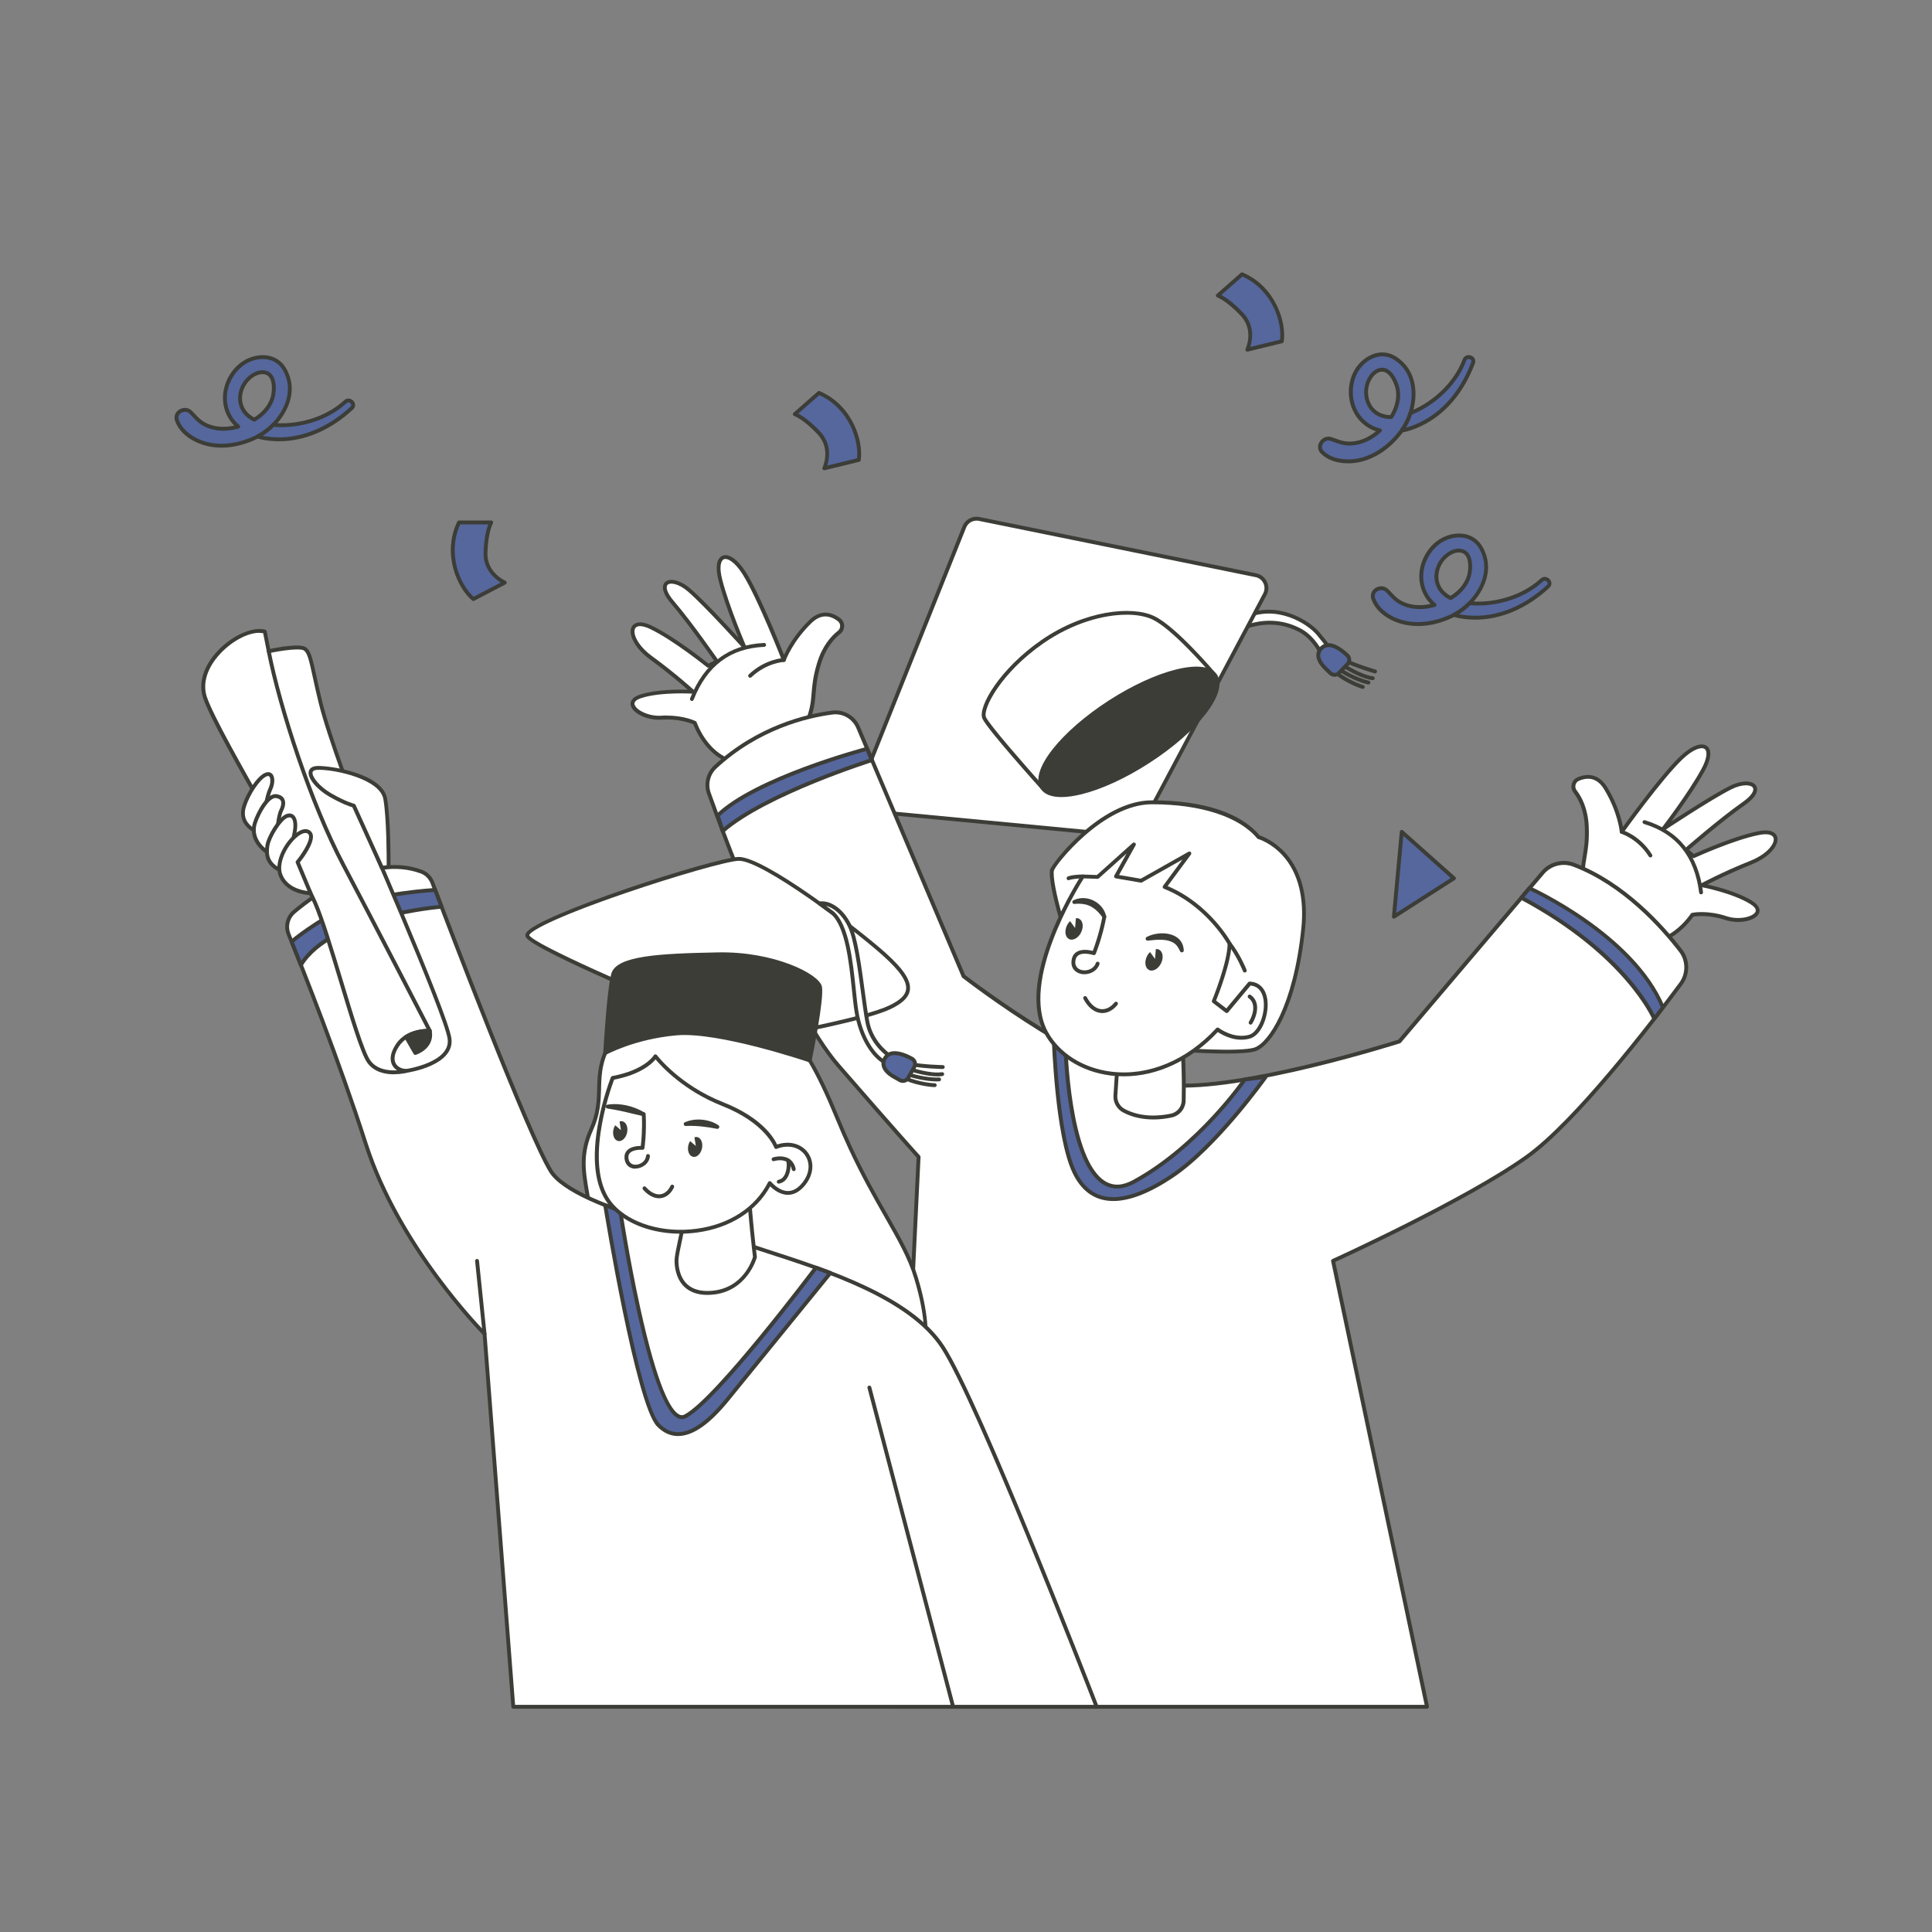 <svg transform="scale(1)" id="_01155_Graduation" xmlns="http://www.w3.org/2000/svg" viewBox="0 0 500 500" class="show_show__wrapper__graphic__5Waiy "><rect x="0" y="0" width="500" height="500" fill="#808080" stroke="none"/><title>React</title><g id="character-2"><path d="M320.47,163.02c5.93-2.65,11.22-2.33,15.77,0s5.87,7.28,7.3,7.85,1.96-1.23,1.96-1.23c0,0-1.8-2.54-4.34-5.61s-10.69-8.1-18.79-4.45c-8.1,3.65-1.91,3.44-1.91,3.44Z" fill="#fff" stroke-width="0"></path><path d="M344.08,171.48c-.23,0-.48-.05-.72-.14-.68-.27-1.22-1.11-1.96-2.28-1.12-1.77-2.65-4.18-5.39-5.59-4.73-2.42-9.9-2.42-15.34.01-.06.03-.12.04-.19.04-.94.03-2.54-.05-2.76-.98-.15-.67.28-1.54,4.44-3.42,8.49-3.83,16.86,1.54,19.38,4.58,2.52,3.05,4.34,5.62,4.36,5.64.09.12.11.28.07.43-.03.12-.35,1.13-1.19,1.54-.22.11-.46.16-.71.16ZM328.63,160.65c2.71,0,5.33.64,7.85,1.93,2.99,1.53,4.6,4.08,5.78,5.94.57.89,1.1,1.74,1.48,1.89.24.1.44.1.62.01.28-.13.48-.47.59-.71-.49-.68-2.08-2.85-4.16-5.37-2.36-2.85-10.23-7.9-18.2-4.31-3.08,1.39-3.71,2.06-3.84,2.27.24.13.96.22,1.62.22,2.83-1.25,5.59-1.88,8.27-1.88ZM320.48,163.02h0,0Z" fill="#3C3D37" stroke-width="0"></path><path d="M253.39,134.31l71.64,14.57c2.22.45,3.38,2.91,2.32,4.91l-32.25,60.72c-.64,1.21-1.95,1.91-3.31,1.78l-66.95-6.37c-2.25-.21-3.66-2.53-2.82-4.63l27.55-68.92c.61-1.52,2.22-2.39,3.82-2.06Z" fill="#fff" stroke-width="0"></path><path d="M292.11,216.81c-.12,0-.25,0-.37-.02l-66.95-6.37c-1.23-.12-2.31-.79-2.95-1.85-.64-1.05-.75-2.32-.29-3.47l27.55-68.92c.7-1.75,2.54-2.74,4.38-2.37h0l71.65,14.57c1.21.25,2.21,1.03,2.74,2.15.53,1.12.5,2.39-.08,3.48l-32.25,60.72c-.68,1.28-2,2.06-3.43,2.06ZM252.71,134.74c-1.16,0-2.23.7-2.68,1.82l-27.55,68.92c-.34.85-.26,1.79.22,2.57.48.78,1.28,1.28,2.19,1.37l66.95,6.37c1.17.1,2.27-.49,2.82-1.52l32.25-60.72c.43-.81.45-1.75.06-2.59-.39-.83-1.13-1.41-2.04-1.6l-71.65-14.57c-.19-.04-.39-.06-.58-.06Z" fill="#3C3D37" stroke-width="0"></path><path d="M269.76,203.86s-13.99-15.56-15.05-18.08,4.05-12.09,15.05-19.7,23.04-8.86,28.71-6.2,16.1,15.06,16.1,15.06l-44.81,28.93Z" fill="#fff" stroke-width="0"></path><path d="M269.76,204.37c-.14,0-.27-.06-.37-.17-.57-.64-14.06-15.65-15.14-18.22-1.28-3.04,4.54-12.91,15.23-20.31,11.15-7.72,23.37-8.98,29.21-6.24,5.7,2.67,15.84,14.68,16.27,15.19.09.11.13.25.11.4-.02.14-.1.27-.22.35l-44.81,28.93c-.08.05-.18.08-.27.08ZM291.53,159.09c-6.04,0-13.99,2.21-21.49,7.4-11.04,7.65-15.75,17.02-14.87,19.1.83,1.95,10.61,13.08,14.68,17.62l43.97-28.39c-1.9-2.21-10.64-12.19-15.56-14.49-1.72-.81-4.03-1.25-6.72-1.25Z" fill="#3C3D37" stroke-width="0"></path><ellipse cx="292.16" cy="189.4" rx="26.67" ry="9.14" transform="translate(-56.02 188.74) rotate(-32.85)" fill="#3C3D37" stroke-width="0"></ellipse><path d="M274.69,206.28c-2.6,0-4.44-.72-5.35-2.14-1.45-2.24-.35-5.88,3.09-10.25,3.33-4.22,8.48-8.69,14.51-12.59,6.03-3.89,12.22-6.75,17.44-8.04,5.39-1.34,9.16-.84,10.61,1.41,2.93,4.54-4.8,14.57-17.6,22.83-6.03,3.89-12.23,6.75-17.44,8.04-1.98.49-3.74.74-5.25.74ZM309.64,173.53c-1.42,0-3.11.23-5.02.71-5.12,1.27-11.2,4.08-17.14,7.91-5.94,3.83-11.01,8.23-14.27,12.37-3.11,3.94-4.21,7.25-3.03,9.08,1.18,1.83,4.65,2.19,9.53.98,5.12-1.27,11.2-4.08,17.14-7.91,11.92-7.69,19.84-17.52,17.3-21.45-.72-1.12-2.29-1.68-4.51-1.68Z" fill="#3C3D37" stroke-width="0"></path><path d="M352.68,178.28s-.09,0-.13-.02c-1.35-.36-5.5-2.13-7.79-4.39-.2-.19-.2-.51,0-.71.19-.2.51-.2.71,0,2.13,2.1,6.12,3.81,7.35,4.14.27.07.43.34.35.61-.06.22-.26.37-.48.37Z" fill="#3C3D37" stroke-width="0"></path><path d="M354.14,177.13s-.06,0-.09,0c-1.98-.37-5.78-2.02-8.27-3.88-.22-.17-.27-.48-.1-.7.17-.22.48-.27.7-.1,2.6,1.94,6.23,3.39,7.86,3.7.27.05.45.31.4.58-.04.24-.25.41-.49.41Z" fill="#3C3D37" stroke-width="0"></path><path d="M355.28,176.01s-.03,0-.05,0c-2.65-.27-6.2-2.27-8.72-3.91-.23-.15-.3-.46-.15-.69.15-.23.46-.3.69-.15,3.43,2.23,6.37,3.56,8.28,3.76.27.03.47.27.45.55-.03.26-.24.45-.5.45Z" fill="#3C3D37" stroke-width="0"></path><path d="M355.88,174.28s-.09,0-.14-.02c-.19-.05-4.66-1.33-8.04-2.94-.25-.12-.35-.42-.24-.67.12-.25.42-.36.67-.24,3.31,1.58,7.84,2.87,7.88,2.88.27.08.42.35.34.62-.06.22-.26.36-.48.36Z" fill="#3C3D37" stroke-width="0"></path><path d="M342.07,167.67c-1.36,1.21-1.29,3.12,1.03,5.37l1.2,1.16c.62.61,1.62.59,2.22-.03l2.24-2.32c.6-.62.59-1.62-.04-2.22-1.61-1.53-4.66-3.86-6.65-1.97Z" fill="#55679C" stroke-width="0"></path><path d="M345.38,175.15c-.54,0-1.05-.21-1.44-.59l-1.2-1.16c-1.4-1.37-2.1-2.68-2.08-3.91.02-.83.38-1.59,1.06-2.19,1.69-1.6,4.3-.9,7.33,1.97.4.38.62.89.64,1.44.01.56-.19,1.09-.58,1.49l-2.24,2.32c-.38.4-.9.62-1.46.63-.01,0-.02,0-.03,0ZM343.85,167.47c-.52,0-1.02.17-1.44.57,0,0,0,0-.01.01-.47.42-.72.92-.73,1.47-.02.93.59,2.02,1.77,3.17l1.2,1.16c.21.2.46.3.76.3.29,0,.55-.12.75-.33l2.24-2.32c.2-.21.31-.48.3-.77,0-.28-.12-.54-.32-.74-1.12-1.06-2.96-2.54-4.52-2.54ZM342.07,167.67h0,0Z" fill="#3C3D37" stroke-width="0"></path><path d="M409.91,229.77c-1.01-6.99,1.07-8.04.75-15.81-.19-4.55-1.76-7.48-3.03-9.12-.83-1.07-.44-2.67.81-3.2,2.04-.87,4.94-1.18,7.1,2.37,3.7,6.07,4.15,11.28,4.15,11.28,0,0,10.09-14.09,15.46-19.19,5.37-5.09,9.11-3.28,5.61,3.16-3.5,6.44-10.35,15.31-10.35,15.31,0,0,12.06-8.02,17.44-10.72s9.42-.06,3.4,4.16c-6.03,4.23-14.87,11.93-14.87,11.93l1.91,1.65s10.15-4.67,16.88-5.99c6.73-1.32,5.4,4.68-2.02,7.65-7.42,2.97-12.71,5.85-12.71,5.85,0,0,8.04,1.5,12.78,4.45,4.74,2.94-1.59,5.69-6.55,4.05-4.95-1.64-8.69-.85-8.69-.85,0,0-6.23,9.87-16.05,6.77,0,0-10.58-5.37-12.02-13.74Z" fill="#fff" stroke-width="0"></path><path d="M425.69,244.61c-1.23,0-2.54-.19-3.92-.62-.52-.25-10.9-5.61-12.36-14.13,0,0,0,0,0-.01-.56-3.83-.19-5.97.19-8.23.34-2.01.69-4.08.55-7.63-.18-4.41-1.69-7.24-2.92-8.84-.5-.64-.66-1.46-.46-2.25.2-.78.74-1.4,1.47-1.72,3.15-1.35,5.89-.44,7.73,2.57,2.69,4.4,3.68,8.33,4.04,10.25,2.42-3.33,10.23-13.92,14.8-18.26,2.88-2.73,5.56-3.75,6.98-2.65,1.3,1,1.09,3.34-.59,6.41-2.4,4.41-6.39,10-8.67,13.08,3.81-2.48,11.21-7.23,15.09-9.18,3.02-1.52,5.98-1.53,6.88-.03.38.63.84,2.38-2.97,5.05-5.18,3.63-12.54,9.92-14.39,11.52l1.23,1.06c1.72-.77,10.63-4.7,16.7-5.89,3.79-.74,4.67.79,4.87,1.49.58,1.96-1.74,5.16-6.62,7.12-5.24,2.1-9.45,4.17-11.43,5.18,2.52.57,7.95,1.97,11.57,4.22,2.21,1.37,2.04,2.65,1.74,3.29-.93,1.99-5.24,2.82-8.71,1.67-4.15-1.37-7.42-1-8.23-.87-.81,1.17-5.47,7.41-12.58,7.41ZM410.4,229.69c1.38,8.02,11.65,13.32,11.75,13.37,9.26,2.92,15.34-6.49,15.41-6.59.07-.11.19-.19.32-.22.16-.03,3.92-.8,8.95.86,3.32,1.1,6.91.1,7.49-1.14.37-.79-.69-1.6-1.36-2.01-4.6-2.86-12.53-4.36-12.61-4.38-.21-.04-.37-.2-.4-.41-.03-.21.07-.42.25-.52.05-.03,5.4-2.93,12.77-5.87,4.54-1.82,6.42-4.6,6.03-5.91-.27-.9-1.66-1.19-3.72-.79-6.59,1.29-16.67,5.91-16.77,5.95-.18.08-.39.05-.54-.08l-1.91-1.65c-.11-.09-.17-.23-.17-.38,0-.15.06-.28.17-.38.09-.08,8.93-7.77,14.91-11.96,2.55-1.79,3.04-3.12,2.68-3.71-.46-.77-2.65-1.06-5.57.41-5.29,2.66-17.26,10.61-17.38,10.69-.2.14-.48.1-.64-.08s-.18-.45-.03-.65c.07-.09,6.86-8.92,10.3-15.24,1.64-3.02,1.49-4.65.86-5.14-.79-.61-2.9-.05-5.68,2.58-5.28,5-15.3,18.97-15.4,19.11-.12.17-.34.24-.54.19-.2-.06-.35-.23-.37-.44,0-.05-.49-5.18-4.08-11.06-1.59-2.6-3.77-3.33-6.48-2.17-.44.19-.77.57-.89,1.05-.13.49-.02,1,.28,1.39,1.32,1.71,2.94,4.73,3.13,9.41.15,3.66-.23,5.88-.56,7.84-.39,2.28-.72,4.25-.19,7.91Z" fill="#3C3D37" stroke-width="0"></path><path d="M440.24,231.45c-.25,0-.46-.18-.5-.44-1.21-9.4-5.89-15.22-14.3-17.78-.26-.08-.41-.36-.33-.62.08-.26.36-.41.62-.33,8.71,2.65,13.76,8.91,15.01,18.61.04.27-.16.52-.43.56-.02,0-.04,0-.06,0Z" fill="#3C3D37" stroke-width="0"></path><path d="M427.13,221.9c-.17,0-.33-.08-.42-.23-2.91-4.61-7.12-5.89-7.16-5.9-.26-.08-.42-.35-.34-.62.08-.26.35-.42.62-.34.19.05,4.6,1.38,7.72,6.33.15.23.08.54-.16.69-.08.05-.18.08-.27.08Z" fill="#3C3D37" stroke-width="0"></path><path d="M208.75,187.27c2.71-6.52.95-8.05,3.19-15.5,1.31-4.36,3.55-6.81,5.19-8.09,1.07-.84,1.08-2.48,0-3.3-1.76-1.35-4.49-2.37-7.47.54-5.09,4.97-6.81,9.9-6.81,9.9,0,0-6.29-16.15-10.23-22.42-3.95-6.26-8.02-5.43-6.22,1.67s6.24,17.39,6.24,17.39c0,0-9.7-10.75-14.24-14.7-4.54-3.95-9.12-2.39-4.32,3.19,4.79,5.59,11.46,15.24,11.46,15.24l-2.26,1.12s-8.68-7.04-14.87-9.98c-6.19-2.94-6.39,3.2.07,7.91,6.45,4.71,10.87,8.81,10.87,8.81,0,0-8.16-.53-13.48,1.15-5.32,1.68.14,5.91,5.34,5.55,5.21-.36,8.63,1.33,8.63,1.33,0,0,3.6,11.11,13.88,10.53,0,0,11.58-2.58,15.04-10.34Z" fill="#fff" stroke-width="0"></path><path d="M193,198.12c-9.22,0-13.01-9.14-13.57-10.67-.76-.32-3.85-1.5-8.19-1.2-3.64.26-7.61-1.61-8.02-3.77-.13-.69.02-1.97,2.5-2.75,4.07-1.29,9.67-1.3,12.26-1.23-1.67-1.47-5.23-4.52-9.79-7.85-4.25-3.1-5.7-6.77-4.65-8.53.37-.62,1.61-1.89,5.09-.23,5.59,2.65,13.25,8.66,14.72,9.84l1.46-.72c-1.4-2.01-6.98-9.93-11.09-14.73-3.03-3.53-2.15-5.11-1.63-5.62,1.24-1.24,4.1-.49,6.66,1.73,3.28,2.85,9.28,9.28,12.35,12.63-1.44-3.55-3.93-9.96-5.16-14.82-.86-3.39-.49-5.71,1.02-6.36,1.65-.71,3.99.94,6.11,4.29,3.36,5.33,8.31,17.53,9.83,21.35.82-1.78,2.76-5.33,6.45-8.93,2.52-2.46,5.4-2.66,8.12-.58.63.48.99,1.22,1,2.02,0,.82-.36,1.57-1,2.07-1.59,1.24-3.75,3.61-5.02,7.84-1.02,3.4-1.19,5.5-1.36,7.53-.19,2.29-.36,4.45-1.85,8.02,0,0,0,0,0,.01-3.52,7.9-14.91,10.52-15.39,10.62-.28.02-.55.02-.81.02ZM172.67,185.2c4.42,0,7.24,1.37,7.37,1.43.12.06.21.17.25.29.04.11,3.6,10.73,13.38,10.18.03-.01,11.29-2.61,14.61-10.04,1.42-3.42,1.58-5.41,1.77-7.71.16-1.98.34-4.23,1.4-7.73,1.34-4.48,3.66-7.01,5.36-8.34.39-.31.62-.77.62-1.28,0-.49-.22-.94-.61-1.24-2.34-1.8-4.63-1.63-6.81.5-4.95,4.83-6.67,9.66-6.69,9.71-.07.2-.25.33-.46.33-.21,0-.4-.12-.47-.32-.06-.16-6.32-16.18-10.19-22.33-2.04-3.24-3.95-4.3-4.87-3.91-.73.31-1.29,1.86-.44,5.19,1.77,6.98,6.17,17.22,6.21,17.32.1.23.02.49-.19.62-.21.13-.48.1-.64-.09-.1-.11-9.73-10.77-14.2-14.66-2.46-2.14-4.66-2.41-5.29-1.77-.49.49-.35,1.9,1.68,4.26,4.76,5.54,11.42,15.19,11.49,15.28.08.12.11.27.07.41-.04.14-.13.26-.26.32l-2.26,1.12c-.17.09-.38.06-.54-.06-.09-.07-8.71-7.03-14.77-9.92-1.9-.9-3.32-.96-3.8-.16-.7,1.17.44,4.33,4.38,7.21,6.4,4.68,10.87,8.81,10.92,8.85.15.14.2.37.12.56-.08.2-.28.31-.49.3-.08,0-8.13-.51-13.3,1.12-.75.24-1.98.76-1.81,1.62.25,1.34,3.47,3.2,6.97,2.96.52-.04,1.03-.05,1.51-.05ZM208.75,187.27h0,0Z" fill="#3C3D37" stroke-width="0"></path><path d="M179.06,181.41c-.06,0-.12-.01-.18-.04-.26-.1-.38-.39-.28-.65,3.61-9.09,10.05-13.9,19.14-14.32.28-.03.51.2.52.48.01.28-.2.51-.48.52-8.79.4-14.76,4.88-18.26,13.69-.08.2-.27.32-.46.32Z" fill="#3C3D37" stroke-width="0"></path><path d="M194.13,175.4c-.13,0-.27-.05-.36-.16-.19-.2-.18-.52.02-.71,4.25-4.02,8.85-4.21,9.05-4.22.27,0,.51.21.52.48,0,.28-.21.51-.48.52-.04,0-4.43.2-8.4,3.95-.1.09-.22.14-.34.14Z" fill="#3C3D37" stroke-width="0"></path><path d="M399.24,225.85l-37.08,43.68s-40.51,12.93-59.5,11.31c-18.99-1.62-53.3-28.17-53.3-28.17l-27.29-64.41c-1.12-2.63-3.84-4.2-6.68-3.83-6.73.88-19.25,3.89-30.25,14.05-1.88,1.74-2.55,4.43-1.69,6.84,4.63,12.96,20.38,55.35,33.51,70.46,15.58,17.94,20.77,23.64,20.77,23.64l-6.88,142.3h138.46l-24.32-115.39s34.19-15.5,50.15-26.91c12.68-9.06,32.32-34.66,39.85-44.78,1.9-2.56,1.89-6.07-.06-8.59-4.78-6.2-14.71-17.31-27.64-22.23-2.85-1.08-6.08-.29-8.05,2.04Z" fill="#fff" stroke-width="0"></path><path d="M369.31,442.21h-138.46c-.14,0-.27-.06-.36-.16-.09-.1-.14-.23-.14-.37l6.87-142.09c-.93-1.03-6.59-7.32-20.64-23.5-13.2-15.2-29.06-57.9-33.6-70.62-.93-2.6-.22-5.5,1.82-7.38,11.17-10.31,23.92-13.31,30.53-14.18,3.04-.4,6.01,1.3,7.21,4.13l27.24,64.29c2.09,1.6,34.81,26.45,52.93,27.99,18.13,1.55,56.57-10.43,59.17-11.25l36.99-43.57.38.32-.38-.32c2.09-2.47,5.55-3.34,8.61-2.18,13.05,4.96,23.06,16.16,27.86,22.39,2.07,2.68,2.09,6.46.06,9.2-7.79,10.48-27.28,35.83-39.96,44.89-14.93,10.67-46.14,25.08-49.87,26.79l24.23,115c.03.15,0,.3-.1.42-.09.12-.24.18-.39.18ZM231.37,441.21h137.32l-24.19-114.79c-.05-.23.07-.46.28-.56.34-.16,34.33-15.61,50.07-26.86,12.56-8.98,31.98-34.23,39.74-44.67,1.77-2.37,1.74-5.66-.05-7.99-4.74-6.15-14.6-17.19-27.42-22.06-2.66-1.01-5.67-.25-7.49,1.89l-37.08,43.68c-.06.07-.14.12-.23.15-.41.13-40.82,12.95-59.7,11.33-18.92-1.62-52.16-27.19-53.56-28.28-.07-.05-.12-.12-.15-.2l-27.29-64.41c-1.03-2.42-3.56-3.87-6.16-3.53-6.49.85-19.01,3.79-29.98,13.92-1.74,1.61-2.35,4.08-1.56,6.31,4.53,12.68,20.34,55.24,33.42,70.3,15.39,17.72,20.71,23.58,20.76,23.63.09.1.14.23.13.36l-6.85,141.78Z" fill="#3C3D37" stroke-width="0"></path><path d="M322.14,279.37s-11.73,17.22-28.68,26.46c-16.95,9.23-17.73-35.59-17.73-35.59l-3.04-1.77s.75,25.12,5.28,34.74c4.52,9.62,13.64,8.95,25.28,1.18s24.32-25.73,24.32-25.73l-5.43.71Z" fill="#55679C" stroke-width="0"></path><path d="M288.12,310.82c-1.1,0-2.15-.14-3.12-.41-3.2-.89-5.71-3.24-7.48-6.99-4.51-9.6-5.29-33.91-5.32-34.94,0-.18.09-.35.24-.44.16-.09.35-.09.51,0l3.04,1.77c.15.09.25.25.25.42,0,.3.63,30.13,9.91,35.53,2.08,1.21,4.4,1.09,7.08-.38,16.64-9.06,28.39-26.13,28.51-26.3.08-.12.21-.2.35-.21l5.43-.71c.2-.03.39.07.49.24.1.17.09.38-.02.55-.13.18-12.86,18.13-24.45,25.86-6,4-11.17,6.01-15.41,6.01ZM273.23,269.36c.19,4.58,1.25,25.25,5.19,33.64,1.63,3.47,3.93,5.64,6.84,6.45,4.45,1.24,10.41-.6,17.71-5.47,9.92-6.61,20.74-20.88,23.51-24.67l-4.06.53c-1.34,1.9-12.81,17.76-28.73,26.43-2.98,1.62-5.69,1.74-8.06.36-9.37-5.46-10.32-32.81-10.4-36.1l-2.01-1.17Z" fill="#3C3D37" stroke-width="0"></path><path d="M305.29,261.29c1.13,11.14,1.16,19.38,1.05,23.53-.05,1.89-1.39,3.51-3.24,3.89-3.05.64-7.86,1.03-12.2-1.25-1.45-.76-2.33-2.29-2.23-3.92l.6-9.17,16.02-13.08Z" fill="#fff" stroke-width="0"></path><path d="M298.46,289.71c-2.48,0-5.21-.45-7.8-1.8-1.63-.86-2.61-2.58-2.49-4.4l.6-9.17c0-.14.08-.27.18-.35l16.02-13.08c.14-.12.34-.15.51-.07.17.07.29.23.31.41,1.15,11.28,1.15,19.62,1.05,23.59-.05,2.14-1.55,3.94-3.64,4.37-1.36.28-2.99.51-4.74.51ZM289.75,274.62l-.59,8.95c-.09,1.42.68,2.78,1.96,3.45,4.15,2.17,8.75,1.85,11.87,1.2,1.63-.34,2.8-1.75,2.84-3.42.1-3.84.09-11.78-.96-22.54l-15.13,12.36Z" fill="#3C3D37" stroke-width="0"></path><path d="M274.56,237.6c-1.7-5.9-2.65-10.88-2.3-12.42s12.8-17.55,25.84-17.55,22.88,3.32,27.62,9.01c0,0,13.6,3.81,11.54,23.75-2.06,19.94-8.52,29.79-12.42,31.16s-21.86,0-21.86,0l-28.43-33.96Z" fill="#fff" stroke-width="0"></path><path d="M317.38,272.66c-6.31,0-13.94-.58-14.43-.61-.13-.01-.26-.08-.35-.18l-28.43-33.96c-.04-.05-.08-.12-.1-.18-1.4-4.87-2.75-10.75-2.3-12.67.35-1.51,12.96-17.93,26.33-17.93s22.94,3.22,27.91,9.08c.72.23,3.76,1.36,6.62,4.49,2.94,3.22,6.21,9.26,5.12,19.74-2.14,20.62-8.79,30.19-12.75,31.58-1.36.48-4.32.64-7.64.64ZM303.24,271.07c2.02.15,17.92,1.26,21.45.01,3.57-1.26,10.01-10.73,12.09-30.74.83-7.98-.84-14.53-4.83-18.92-3.01-3.32-6.31-4.28-6.35-4.29-.1-.03-.18-.08-.25-.16-4.68-5.61-14.6-8.83-27.24-8.83s-24.99,15.71-25.36,17.16c-.32,1.4.58,6.24,2.26,12.07l28.23,33.71Z" fill="#3C3D37" stroke-width="0"></path><path d="M280.21,226.83s-17.19,26.17-9.5,40.39c6.7,12.37,28.31,16.66,44.39-.79,0,0,3.96,3.09,8.29,1.86s6.68-13.49,0-13.74l-5.94,7.13-3.34-2.55s4.08-9.93,4.08-14.92c0,0-5.52-10.2-16.8-14.65l6.41-8.66-12.5,7.05-6.48-1.11,4.63-8.29-9.39,8.41-3.85-.12Z" fill="#fff" stroke-width="0"></path><path d="M290.85,278.55c-1.14,0-2.28-.07-3.42-.21-7.56-.95-13.98-5.01-17.15-10.88-3.27-6.03-2.65-14.76,1.84-25.95,3.32-8.27,7.64-14.89,7.68-14.95.1-.15.26-.21.43-.23l3.65.12,9.24-8.28c.18-.16.45-.17.65-.02.19.15.24.42.12.63l-4.28,7.67,5.61.96,12.34-6.97c.21-.11.46-.07.62.1.16.18.17.44.03.63l-6.03,8.15c10.92,4.59,16.4,14.53,16.46,14.63.04.07.06.16.06.24,0,4.56-3.24,12.91-3.98,14.76l2.66,2.03,5.63-6.76c.1-.12.26-.18.4-.18,2.56.1,4.23,1.84,4.59,4.8.46,3.78-1.43,9.05-4.47,9.92-3.79,1.09-7.24-.92-8.36-1.67-6.96,7.4-15.65,11.46-24.33,11.46ZM280.48,227.34c-1.67,2.63-16.41,26.55-9.32,39.64,3.02,5.58,9.15,9.46,16.4,10.36,9.58,1.2,19.49-2.9,27.19-11.25.18-.19.47-.21.68-.06.04.03,3.82,2.92,7.85,1.77,2.26-.65,4.19-5.19,3.75-8.84-.17-1.38-.83-3.67-3.39-3.9l-5.78,6.93c-.17.21-.47.24-.69.08l-3.34-2.55c-.18-.14-.25-.38-.16-.59.04-.1,3.98-9.72,4.04-14.6-.63-1.1-6.13-10.23-16.49-14.32-.14-.06-.25-.18-.3-.33-.04-.15-.01-.31.08-.44l5.01-6.78-10.46,5.9c-.1.06-.22.08-.33.06l-6.48-1.11c-.16-.03-.3-.13-.37-.28s-.06-.32.01-.46l3.17-5.68-7.16,6.42c-.1.09-.22.14-.35.13l-3.56-.12Z" fill="#3C3D37" stroke-width="0"></path><path d="M296.77,242.48c3.38-1.75,9.33-1.3,9.59,3.45.03.28-.18.52-.45.54-.22.02-.41-.1-.5-.28-.36-.77-.76-1.47-1.32-1.93-1.95-1.45-4.69-1.07-7-.83-.57.12-.84-.72-.31-.95h0Z" fill="#3C3D37" stroke-width="0"></path><path d="M277.81,232.99c3.35-1.65,7.59.46,8.45,4.04.08.26-.06.55-.33.63-.22.07-.45-.02-.58-.21-1.26-1.76-2.86-3.24-5.07-3.49-.71-.1-1.5-.1-2.22-.02-.55.07-.76-.74-.26-.95h0Z" fill="#3C3D37" stroke-width="0"></path><path d="M280.66,252.14c-.34,0-.68-.04-1-.12-1.36-.34-2.68-1.48-2.31-3.65.15-.92.59-1.6,1.31-2.04,1.34-.81,3.27-.46,4.15-.24.44-1.15,1.68-4.61,2.51-8.94.05-.27.31-.45.58-.4.27.05.45.31.4.58-1.03,5.42-2.71,9.51-2.73,9.55-.1.24-.37.37-.62.28-.02,0-2.44-.79-3.78.02-.46.28-.74.72-.84,1.34-.31,1.84,1,2.37,1.57,2.52,1.37.34,3.18-.25,3.7-1.82.09-.26.37-.4.63-.31.26.09.4.37.31.63-.58,1.73-2.3,2.59-3.89,2.59Z" fill="#3C3D37" stroke-width="0"></path><path d="M300.5,249.27c-.71,1.47-2.11,2.26-3.12,1.77s-1.27-2.07-.56-3.54c.21-.44.5-.82.81-1.12l1.29,1.79.21-2.55c.28-.03.55,0,.8.13,1.01.49,1.27,2.07.56,3.53Z" fill="#3C3D37" stroke-width="0"></path><path d="M279.81,241.27c-.71,1.47-2.11,2.26-3.12,1.77s-1.27-2.07-.56-3.54c.21-.44.5-.82.81-1.12l1.29,1.79.21-2.55c.28-.03.55,0,.8.13,1.01.49,1.27,2.07.56,3.53Z" fill="#3C3D37" stroke-width="0"></path><path d="M285.28,262.18c-.13,0-.25,0-.38-.02-1.76-.16-3.36-1.46-4.51-3.64-.13-.24-.03-.55.21-.67.24-.13.55-.04.67.21.99,1.88,2.31,2.98,3.72,3.11,1.22.11,2.48-.52,3.44-1.74.17-.21.49-.25.7-.08.22.17.25.49.08.7-1.08,1.37-2.5,2.13-3.94,2.13Z" fill="#3C3D37" stroke-width="0"></path><path d="M323.66,265.17c-.09,0-.18-.02-.26-.07-.24-.14-.31-.45-.17-.69.95-1.56,1.99-4.6-.11-6.1-.23-.16-.28-.47-.12-.7.16-.23.47-.28.7-.12,2.7,1.92,1.52,5.57.39,7.43-.09.15-.26.24-.43.24Z" fill="#3C3D37" stroke-width="0"></path><path d="M280.21,226.83c-2.77.06-3.67.47-3.67.47" fill="#fff" stroke-width="0"></path><path d="M276.54,227.8c-.19,0-.38-.11-.46-.3-.11-.25,0-.54.25-.66.1-.05,1.08-.46,3.87-.52.29,0,.5.21.51.49s-.21.5-.49.51c-2.58.06-3.47.43-3.48.43-.06.03-.13.04-.2.04Z" fill="#3C3D37" stroke-width="0"></path><path d="M318.2,244.2c2.39,3.06,3.94,6.98,3.94,6.98" fill="#fff" stroke-width="0"></path><path d="M322.14,251.68c-.2,0-.39-.12-.46-.32-.02-.04-1.55-3.88-3.87-6.85-.17-.22-.13-.53.09-.7.22-.17.53-.13.7.09,2.41,3.08,3.95,6.94,4.01,7.1.1.26-.02.55-.28.65-.06.02-.12.04-.18.04Z" fill="#3C3D37" stroke-width="0"></path><path d="M395.83,229.86s26.65,11.86,34.55,30.87l-2.25,2.92s-6.87-16.63-34.39-31.32l2.09-2.47Z" fill="#55679C" stroke-width="0"></path><path d="M428.13,264.15s-.04,0-.07,0c-.18-.02-.33-.14-.4-.3-.07-.17-7.15-16.65-34.17-31.07-.13-.07-.23-.2-.26-.35s.01-.3.11-.42l2.09-2.47c.14-.17.38-.22.58-.13.27.12,26.92,12.16,34.81,31.14.07.17.04.36-.07.5l-2.25,2.92c-.1.12-.24.19-.4.19ZM394.52,232.18c13.96,7.54,22.44,15.56,27.12,20.99,3.93,4.56,5.87,8.05,6.6,9.52l1.57-2.04c-7.38-17.3-30.74-28.73-33.84-30.19l-1.45,1.71Z" fill="#3C3D37" stroke-width="0"></path><path d="M185.74,211.04c10.02-9.68,38.67-17.27,38.67-17.27l1.24,2.93s-27.45,8.61-38.62,18.35l-1.29-4Z" fill="#55679C" stroke-width="0"></path><path d="M187.02,215.55s-.09,0-.13-.02c-.16-.04-.29-.17-.34-.33l-1.29-4c-.06-.18,0-.38.13-.51,10-9.66,37.71-17.08,38.89-17.39.24-.06.49.06.59.29l1.24,2.92c.06.13.05.28,0,.41-.06.13-.17.22-.3.27-.27.08-27.48,8.69-38.44,18.25-.09.08-.21.12-.33.12ZM186.31,211.19l.96,2.99c10.56-8.75,33.9-16.56,37.7-17.79l-.86-2.02c-3.54.98-28.46,8.07-37.8,16.82Z" fill="#3C3D37" stroke-width="0"></path></g><g id="character-3"><path d="M150.23,349.79c6.81,17.33,66.95,18.26,79.68,12.49,12.72-5.76,10.48-20.61,7.14-31.6-2.91-9.62-9.61-17.65-17.05-33.71-1.06-2.28-2.12-4.71-3.2-7.34-2.48-6.05-4.79-11.05-7.24-15.19-6.12-10.35-13.15-15.22-25.85-17.04-8.29-4.45-14.92-1.07-20.47,5.21-1.57,1.76-3.04,3.75-4.44,5.86-3.47,5.24-3.65,9.1-3.75,13.01-.09,3.27-.13,6.57-2.01,10.74-4.14,9.18-.63,14.58-.05,24.78.58,10.19-9.59,15.47-2.77,32.8Z" fill="#fff" stroke-width="0"></path><path d="M204.14,365.97c-14.56,0-31.49-1.92-42.54-6.4-6.36-2.58-10.34-5.81-11.83-9.6h0c-4.38-11.13-1.83-17.47.42-23.06,1.29-3.21,2.52-6.25,2.31-9.89-.18-3.15-.63-5.79-1.07-8.34-.94-5.48-1.75-10.22,1.16-16.67,1.78-3.96,1.87-7.17,1.96-10.27v-.27c.11-3.66.22-7.8,3.84-13.27,1.55-2.34,3.02-4.28,4.48-5.91,6.68-7.56,13.55-9.32,21-5.36,12.51,1.81,19.84,6.66,26.12,17.27,2.29,3.87,4.53,8.58,7.27,15.25,1.07,2.61,2.12,5,3.19,7.32,3.34,7.22,6.51,12.76,9.3,17.65,3.44,6.02,6.16,10.78,7.77,16.12,5.1,16.82,2.61,27.66-7.41,32.2-4.53,2.05-14.52,3.24-25.97,3.24ZM176.38,255.89c-4.38,0-8.6,2.34-12.76,7.05-1.43,1.6-2.87,3.5-4.39,5.8-3.47,5.23-3.57,9.05-3.67,12.75v.27c-.1,3.2-.19,6.52-2.05,10.66-2.79,6.18-2.04,10.55-1.09,16.09.42,2.46.9,5.25,1.08,8.45.22,3.86-1.04,7-2.38,10.32-2.29,5.68-4.66,11.56-.42,22.32h0c1.38,3.52,5.18,6.56,11.28,9.04,19.55,7.94,57.58,7.78,67.73,3.18,9.63-4.36,11.88-14.5,6.87-31-1.58-5.24-4.28-9.95-7.68-15.92-2.8-4.91-5.98-10.48-9.34-17.73-1.08-2.33-2.13-4.74-3.21-7.36-2.68-6.54-4.97-11.35-7.21-15.12-6.2-10.47-13.1-15.02-25.49-16.8-.06,0-.11-.03-.17-.05-2.42-1.3-4.78-1.95-7.09-1.95Z" fill="#3C3D37" stroke-width="0"></path><path d="M192.15,321.74c15.84,5.35,42.32,12.27,51.84,26.92s39.82,93.05,39.82,93.05h-150.97l-7.44-96.52s-21.99-21.92-30.72-49.12c-7-21.82-16.51-45.7-19.99-54.29-.83-2.05-.25-4.39,1.44-5.82,5.89-4.95,20.1-15.11,32.92-10.38,1.34.49,2.37,1.59,2.88,2.93,4.21,11.12,24.81,65.19,30.61,74.55,6.47,10.44,49.61,18.68,49.61,18.68Z" fill="#fff" stroke-width="0"></path><path d="M283.81,442.21h-150.97c-.26,0-.48-.2-.5-.46l-7.42-96.34c-1.84-1.88-22.4-23.28-30.71-49.19-6.95-21.64-16.29-45.15-19.98-54.25-.91-2.26-.28-4.82,1.58-6.39,5.67-4.76,20.26-15.32,33.42-10.47,1.44.53,2.6,1.7,3.17,3.22,4.09,10.8,24.79,65.14,30.57,74.46,6.28,10.13,48.85,18.37,49.28,18.45.02,0,.04,0,.07.02,1.95.66,4.06,1.34,6.28,2.06,15.77,5.1,37.37,12.07,45.82,25.07,9.45,14.53,39.56,92.36,39.86,93.14.06.15.04.33-.05.46-.09.14-.25.22-.41.22ZM133.3,441.21h149.78c-3-7.74-30.59-78.56-39.51-92.28-8.26-12.7-29.66-19.61-45.29-24.66-2.21-.71-4.32-1.39-6.26-2.05-2.21-.42-43.44-8.46-49.91-18.9-5.83-9.4-26.56-63.82-30.65-74.64-.47-1.24-1.41-2.2-2.58-2.63-12.66-4.66-26.9,5.65-32.43,10.3-1.53,1.28-2.05,3.39-1.3,5.25,3.7,9.11,13.05,32.65,20,54.32,8.59,26.77,30.38,48.7,30.6,48.92.08.08.14.2.15.32l7.4,96.06Z" fill="#3C3D37" stroke-width="0"></path><path d="M246.66,442.21c-.22,0-.42-.15-.48-.37l-21.67-82.62c-.07-.27.09-.54.36-.61.27-.07.54.09.61.36l21.67,82.62c.07.27-.09.54-.36.61-.04.01-.09.02-.13.02Z" fill="#3C3D37" stroke-width="0"></path><path d="M211.17,328.08s-25.57,34.11-33.78,38.46c-8.22,4.35-16.87-53.17-16.87-53.17l-3.9-1.46s8.35,51.42,13.76,56.9,12.03.57,17.89-6.62c5.86-7.19,26.62-32.73,26.62-32.73l-3.72-1.38Z" fill="#55679C" stroke-width="0"></path><path d="M175.49,371.65c-2,0-3.84-.84-5.47-2.5-5.46-5.54-13.55-55.07-13.89-57.17-.03-.18.04-.35.18-.47.14-.11.33-.14.49-.08l3.9,1.46c.17.06.29.21.32.39.02.12,1.88,12.46,4.65,25.11,4.6,20.98,8.04,26.64,10.11,27.68.48.24.92.25,1.37,0,8.03-4.25,33.36-37.97,33.62-38.31.13-.18.37-.25.57-.17l3.72,1.38c.15.06.27.18.31.34s0,.32-.09.45c0,0-20.76,25.54-26.62,32.73-4.87,5.97-9.07,8.96-12.82,9.14-.11,0-.23,0-.34,0ZM157.25,312.67c1.12,6.71,8.62,50.85,13.48,55.78,1.54,1.56,3.2,2.29,5.06,2.19,3.41-.16,7.47-3.11,12.09-8.78,5.36-6.57,23.15-28.46,26.18-32.18l-2.71-1.01c-2.7,3.59-25.82,34.11-33.73,38.3-.73.39-1.52.39-2.29,0-7.54-3.8-14.58-48.78-15.26-53.25l-2.82-1.05Z" fill="#3C3D37" stroke-width="0"></path><path d="M241.92,281.34c-1.39,0-5.86-.64-8.66-2.24-.24-.14-.32-.44-.19-.68.14-.24.44-.32.68-.19,2.6,1.48,6.89,2.11,8.16,2.11.28,0,.5.22.5.5s-.22.5-.5.5Z" fill="#3C3D37" stroke-width="0"></path><path d="M242.42,279.87c-2.15,0-5.73-.6-8.33-1.64-.26-.1-.38-.39-.28-.65.1-.26.4-.38.65-.28,3.01,1.2,6.9,1.68,8.54,1.55.28-.03.51.19.54.46.02.28-.19.52-.46.54-.2.01-.42.02-.66.02Z" fill="#3C3D37" stroke-width="0"></path><path d="M242.58,278.57c-2.51,0-5.69-.85-8.09-1.63-.26-.09-.41-.37-.32-.63.09-.26.37-.41.63-.32,3.89,1.27,7.07,1.8,8.97,1.5.27-.05.53.14.57.41.04.27-.14.53-.41.57-.42.07-.87.1-1.35.1Z" fill="#3C3D37" stroke-width="0"></path><path d="M243.99,276.65h0c-.2,0-4.84-.08-8.53-.77-.27-.05-.45-.31-.4-.58.05-.27.32-.45.58-.4,3.6.67,8.31.75,8.36.75.28,0,.5.23.49.51,0,.27-.23.49-.5.49Z" fill="#3C3D37" stroke-width="0"></path><path d="M182.1,263.63s-43.3-17.78-45.55-21.31,48.41-19.9,54.63-20.04c6.21-.14,29.64,17.48,37.69,24.69,8.05,7.21,7.9,10.67,1.41,13.74s-27.38,6.88-27.38,6.88l-20.79-3.95Z" fill="#fff" stroke-width="0"></path><path d="M202.89,268.08s-.06,0-.09,0l-20.79-3.95s-.07-.02-.1-.03c-4.45-1.83-43.51-17.95-45.79-21.51-.12-.18-.27-.57,0-1.08,2.46-4.62,48.8-19.59,55.03-19.73.03,0,.05,0,.08,0,6.73,0,30.79,18.41,37.95,24.82,4.71,4.22,6.65,7.2,6.29,9.65-.27,1.86-1.86,3.42-5,4.91-6.48,3.06-26.65,6.76-27.51,6.92-.03,0-.06,0-.09,0ZM182.24,263.15l20.64,3.92c1.51-.28,21.02-3.92,27.17-6.82,2.81-1.33,4.22-2.65,4.44-4.15.3-2.06-1.6-4.85-5.97-8.77-8.18-7.33-31.24-24.56-37.27-24.56-.02,0-.05,0-.07,0-2.85.07-16.33,3.92-29.44,8.41-19.55,6.71-24.75,10.05-24.77,10.88,1.59,2.47,27.93,13.95,45.27,21.08Z" fill="#3C3D37" stroke-width="0"></path><path d="M193.63,305.76c.42,9.05,1.75,19.56,1.75,19.56,0,0-2.25,8.54-11.16,9.25-8.91.71-9.16-6.89-9.14-8.46.03-1.57,1.32-6.64,1.54-8.34.22-1.7,17.01-12.01,17.01-12.01Z" fill="#fff" stroke-width="0"></path><path d="M183.08,335.12c-2.49,0-4.48-.69-5.93-2.05-2.39-2.24-2.59-5.62-2.57-6.97.02-.98.47-3.11.91-5.17.28-1.31.55-2.55.63-3.22.23-1.75,12.13-9.23,17.24-12.37.15-.09.34-.1.5-.02.16.08.26.24.27.42.42,8.92,1.73,19.42,1.74,19.52,0,.06,0,.13-.01.19-.02.09-2.45,8.89-11.6,9.62-.41.03-.8.05-1.18.05ZM193.17,306.63c-7.74,4.78-15.7,10.18-16.06,11.23-.09.68-.36,1.94-.64,3.27-.41,1.92-.88,4.09-.89,4.98-.02,1.21.16,4.25,2.25,6.22,1.46,1.37,3.59,1.96,6.35,1.73,8.06-.65,10.42-7.85,10.69-8.79-.13-1.07-1.26-10.36-1.7-18.65Z" fill="#3C3D37" stroke-width="0"></path><path d="M158.56,278.98s-9.17,23.07-.14,33.09c9.04,10.02,33.05,9.42,40.79-5.89,0,0,4.56,5.69,8.9.11,4.35-5.58-.6-12.05-7.28-9.44,0,0-2.14-6.49-13.79-11.09-11.65-4.6-17.42-12.39-17.42-12.39,0,0-2.32,3.99-11.07,5.61Z" fill="#fff" stroke-width="0"></path><path d="M176.12,319.28c-7.34,0-14.14-2.52-18.07-6.88-3.85-4.28-5.01-11.25-3.44-20.72,1.16-6.99,3.46-12.83,3.48-12.89.06-.16.21-.28.37-.31,8.43-1.56,10.71-5.33,10.73-5.37.08-.15.24-.24.4-.25.17,0,.33.07.43.2.06.08,5.83,7.73,17.2,12.22,10.06,3.97,13.15,9.3,13.89,10.92,3.13-1.04,6.21-.26,7.94,2.05,1.77,2.37,1.55,5.64-.55,8.33-1.36,1.74-2.89,2.63-4.55,2.64-.01,0-.02,0-.03,0-2.09,0-3.8-1.4-4.6-2.2-3.56,6.48-10.41,10.82-18.93,11.96-1.43.19-2.87.29-4.28.29ZM158.93,279.42c-.95,2.53-8.35,23.19-.13,32.31,4.47,4.96,12.9,7.42,21.47,6.27,8.46-1.13,15.2-5.52,18.5-12.05.08-.15.23-.25.39-.27.17-.02.34.05.44.18.02.02,1.94,2.38,4.33,2.38,0,0,.02,0,.03,0,1.34-.01,2.61-.77,3.76-2.26,2.2-2.82,1.72-5.53.54-7.12-1.53-2.06-4.37-2.67-7.23-1.55-.13.05-.27.04-.39-.01-.12-.06-.22-.17-.26-.29-.02-.06-2.25-6.34-13.5-10.79-9.91-3.91-15.68-10.2-17.22-12.04-.99,1.19-3.92,3.92-10.72,5.23Z" fill="#3C3D37" stroke-width="0"></path><path d="M177.24,290.45c2.1-.94,4.51-.91,6.67-.22.72.22,1.4.58,2.02.99.23.15.3.47.14.7-.11.17-.32.25-.51.22-2.7-.53-5.31-.87-8.04-.74-.56.09-.8-.73-.29-.96h0Z" fill="#3C3D37" stroke-width="0"></path><path d="M157.17,285.89c3.31-.51,6.75.33,9.61,2.02.24.15.31.46.17.7-.11.19-.33.27-.53.23-1.58-.32-3.09-.73-4.61-1.08-1.51-.34-3.09-.65-4.61-.88-.55-.06-.57-.91-.02-.99h0Z" fill="#3C3D37" stroke-width="0"></path><path d="M164.45,302.46h-.01c-1.59,0-2.7-1.07-2.82-2.71-.06-.84.18-1.54.71-2.08.97-.97,2.68-1.1,3.51-1.11.14-1.13.46-4.33.26-8.17-.01-.28.2-.51.47-.53.27-.03.51.2.53.47.26,4.9-.3,8.65-.32,8.81-.04.26-.27.45-.53.42-.62-.04-2.4,0-3.2.8-.33.33-.46.75-.42,1.29.12,1.6,1.32,1.78,1.83,1.78h0c1.23,0,2.62-.88,2.74-2.3.02-.27.26-.48.54-.46.27.02.48.26.46.54-.17,1.99-2.07,3.21-3.74,3.21Z" fill="#3C3D37" stroke-width="0"></path><path d="M181.67,297.2c-.3,1.42-1.34,2.39-2.31,2.18-.99-.21-1.53-1.51-1.23-2.93.09-.42.25-.81.46-1.14l1.49,1.26-.36-2.24c.24-.09.47-.11.72-.06.97.21,1.53,1.51,1.23,2.92Z" fill="#3C3D37" stroke-width="0"></path><path d="M162.29,293.11c-.3,1.42-1.34,2.39-2.31,2.18-.99-.21-1.53-1.51-1.23-2.93.09-.42.25-.81.46-1.14l1.49,1.26-.36-2.24c.24-.09.47-.11.72-.06.97.21,1.53,1.51,1.23,2.92Z" fill="#3C3D37" stroke-width="0"></path><path d="M170.56,310.11c-1.4,0-2.86-.78-4.15-2.24-.18-.21-.16-.52.04-.71.21-.18.52-.17.71.04,1.23,1.39,2.58,2.05,3.81,1.87,1.06-.16,1.99-.96,2.55-2.19.11-.25.41-.36.66-.25.25.12.36.41.25.66-.71,1.55-1.91,2.56-3.31,2.77-.18.03-.37.04-.55.04Z" fill="#3C3D37" stroke-width="0"></path><path d="M205.43,303.08c-.23,0-.43-.16-.49-.39-.22-.95-.67-1.63-1.35-2.02-1.36-.78-3.23-.19-3.24-.18-.26.08-.54-.06-.63-.32-.08-.26.06-.54.32-.63.09-.03,2.3-.73,4.04.26.93.53,1.55,1.43,1.83,2.67.06.27-.11.54-.38.6-.04,0-.07.01-.11.01Z" fill="#3C3D37" stroke-width="0"></path><path d="M201.54,306.33c-.24,0-.45-.17-.49-.41-.05-.27.13-.53.4-.58.63-.11,1.14-.5,1.52-1.14.74-1.28.72-3.11.5-3.74-.09-.26.04-.55.3-.64.26-.09.55.04.64.3.32.91.3,3.06-.58,4.57-.52.9-1.28,1.46-2.21,1.62-.03,0-.06,0-.09,0Z" fill="#3C3D37" stroke-width="0"></path><path d="M156.62,272.54s7.31-4.1,18.46-5.09c11.15-.99,34.48,7,34.48,7,0,0,3.35-16.18,2.65-19.07s-12-8.68-26.47-8.4c-14.47.28-25.91.83-27.07,5.2s-2.05,20.36-2.05,20.36Z" fill="#3C3D37" stroke-width="0"></path><path d="M209.55,274.94c-.05,0-.11,0-.16-.03-.23-.08-23.34-7.93-34.27-6.97-10.92.97-18.19,4.99-18.26,5.03-.16.09-.35.09-.51-.01-.15-.1-.24-.27-.23-.45.04-.65.91-16.08,2.07-20.46,1.24-4.7,12.2-5.27,27.54-5.57,14.52-.31,26.17,5.53,26.96,8.78.72,2.97-2.51,18.62-2.65,19.29-.03.14-.12.26-.24.33-.08.04-.16.07-.25.07ZM177.16,266.86c10.75,0,28.61,5.79,32.02,6.93.99-4.84,3.07-16.1,2.54-18.3-.6-2.45-11.62-8.32-25.97-8.01-13.92.27-25.54.82-26.6,4.83-.98,3.69-1.78,16-1.98,19.39,2.2-1.07,8.82-3.95,17.87-4.75.67-.06,1.38-.09,2.13-.09Z" fill="#3C3D37" stroke-width="0"></path><path d="M215.4,236.22c4.99,4.27,5.13,18.66,6.26,25.58,1.05,6.42,4.17,11.51,7.66,13.33.45.23,1,.12,1.3-.28h0c.36-.46.27-1.13-.21-1.46-1.64-1.15-5.03-4.06-5.95-8.94-1.23-6.51-2.3-20.13-4.58-24.83s-5.79-6.14-7.78-5.79l3.3,2.4Z" fill="#fff" stroke-width="0"></path><path d="M229.81,275.75c-.24,0-.49-.06-.72-.18-3.78-1.97-6.89-7.35-7.92-13.69-.26-1.61-.47-3.64-.7-5.79-.72-6.89-1.7-16.32-5.38-19.48l-3.28-2.39c-.16-.12-.24-.32-.19-.52.05-.2.2-.34.4-.38,2.39-.42,6.01,1.3,8.32,6.07,1.59,3.28,2.58,10.64,3.45,17.14.4,2.96.78,5.76,1.17,7.82.9,4.77,4.32,7.62,5.75,8.63.34.24.56.6.62,1.01.06.41-.05.84-.31,1.17-.3.38-.75.59-1.21.59ZM213.77,234.42l1.92,1.4s.02.02.03.02c3.99,3.41,4.96,12.69,5.74,20.15.22,2.13.43,4.15.69,5.73.99,6.05,3.89,11.14,7.4,12.97.23.12.52.06.68-.14.09-.12.13-.26.11-.41-.02-.14-.09-.26-.21-.34-1.9-1.33-5.22-4.31-6.16-9.26-.39-2.08-.77-4.89-1.17-7.87-.86-6.42-1.84-13.7-3.36-16.84-1.65-3.41-3.92-4.96-5.66-5.41Z" fill="#3C3D37" stroke-width="0"></path><path d="M229.07,273.8c-1,1.52-.45,3.34,2.38,4.93l1.45.82c.76.42,1.72.15,2.14-.61l1.57-2.82c.42-.76.15-1.72-.61-2.13-1.95-1.06-5.49-2.53-6.93-.19Z" fill="#55679C" stroke-width="0"></path><path d="M233.67,280.25c-.35,0-.7-.09-1.01-.26l-1.45-.82c-1.71-.96-2.72-2.05-3.01-3.25-.2-.81-.04-1.63.46-2.39,1.23-1.98,3.92-1.98,7.59.02.48.26.83.7.98,1.23.16.54.09,1.1-.18,1.59l-1.57,2.82c-.27.48-.71.83-1.24.98-.19.05-.38.08-.57.08ZM231.53,273.05c-.84,0-1.58.27-2.03,1.02,0,0,0,0,0,.01-.35.53-.46,1.07-.32,1.61.22.9,1.09,1.8,2.53,2.61l1.45.82c.25.14.54.17.81.1.27-.08.5-.26.64-.51l1.57-2.82c.14-.25.17-.55.09-.82-.08-.27-.26-.49-.5-.63-1.14-.62-2.83-1.38-4.23-1.38ZM229.07,273.8h0,0Z" fill="#3C3D37" stroke-width="0"></path><path d="M75.46,243.69s6.16-5.3,14.28-8.92c8.12-3.63,22.87-4.46,22.87-4.46l1.65,4.34s-28.59,2.19-36.4,15.06l-2.4-6.02Z" fill="#55679C" stroke-width="0"></path><path d="M77.86,250.21s-.03,0-.04,0c-.19-.02-.35-.14-.42-.31l-2.4-6.02c-.08-.2-.02-.43.14-.56.06-.05,6.31-5.38,14.4-9,8.11-3.62,22.44-4.47,23.05-4.5.24-.03.42.12.5.32l1.65,4.34c.06.15.04.31-.04.45-.08.13-.23.22-.38.23-.28.02-28.42,2.32-36.01,14.82-.09.15-.25.24-.43.24ZM76.06,243.85l1.91,4.79c3.52-5.06,10.54-9.01,20.9-11.76,6.66-1.77,12.73-2.47,14.7-2.66l-1.29-3.38c-2.32.16-15.1,1.16-22.33,4.39-7.01,3.13-12.61,7.57-13.88,8.62Z" fill="#3C3D37" stroke-width="0"></path><path d="M125.4,345.69c-.25,0-.47-.19-.5-.45l-1.94-18.87c-.03-.27.17-.52.45-.55.27-.03.52.17.55.45l1.94,18.87c.03.27-.17.52-.45.55-.02,0-.03,0-.05,0Z" fill="#3C3D37" stroke-width="0"></path><path d="M68.53,163.46c-5.9-1.63-18.51,8.14-15.46,17.09,3.05,8.95,24.41,43.74,28.48,53.1s10.91,36.87,13.89,41.06c2.97,4.19,9.72,2.44,9.72,2.44,0,0,12.11-1.75,11.18-8.38-.93-6.64-23.86-58.9-23.86-58.9,0,0-7.33-19.09-9.55-28.17-2.21-9.08-2.44-12.57-3.96-13.74s-9.43.58-9.43.58l-1.01-5.09Z" fill="#fff" stroke-width="0"></path><path d="M101.94,278.03c-2.26,0-5.17-.56-6.92-3.03-1.65-2.33-4.36-11.29-7.22-20.78-2.39-7.91-4.86-16.09-6.72-20.38-1.78-4.09-6.9-13.11-12.33-22.66-7.1-12.49-14.44-25.41-16.17-30.48-1.32-3.87.04-8.34,3.75-12.27,3.78-4.01,9.08-6.35,12.32-5.46.18.05.32.2.36.38l.91,4.59c2.07-.43,7.87-1.51,9.34-.38,1.21.93,1.65,2.94,2.61,7.33.39,1.78.87,3.99,1.53,6.68,2.18,8.94,9.45,27.92,9.53,28.11.93,2.12,22.96,52.39,23.89,59.01.99,7.05-11.08,8.87-11.6,8.95-.1.03-1.49.38-3.28.38ZM67.09,163.77c-2.93,0-6.97,2.1-10.02,5.35-3.44,3.65-4.72,7.75-3.53,11.26,1.7,4.97,9.34,18.43,16.09,30.31,5.44,9.58,10.58,18.62,12.38,22.76,1.89,4.34,4.36,12.55,6.76,20.49,2.71,8.99,5.52,18.29,7.08,20.49,2.74,3.86,9.13,2.27,9.19,2.25.17-.03,11.66-1.76,10.81-7.83-.91-6.49-23.6-58.25-23.83-58.77-.08-.21-7.38-19.25-9.57-28.25-.66-2.7-1.14-4.92-1.53-6.71-.88-4.03-1.32-6.05-2.24-6.75-.92-.7-5.82-.03-9.02.67-.13.03-.27,0-.38-.07-.11-.07-.19-.19-.22-.32l-.95-4.77c-.32-.06-.66-.09-1.01-.09Z" fill="#3C3D37" stroke-width="0"></path><path d="M105.13,277.65c-1.56,0-2.93-.74-3.59-1.93-.55-.99-.86-2.72.79-5.32,2.22-3.52,6.3-4.05,8.08-4.11-2.34-4.52-14.88-28.76-21.98-42.18-8.4-15.87-16.45-40.67-19.38-55.47-.05-.27.12-.53.39-.59.27-.06.53.12.59.39,2.92,14.73,10.93,39.4,19.29,55.19,7.81,14.77,22.22,42.65,22.37,42.93.08.16.07.35-.03.5-.1.15-.27.24-.45.22-.06,0-5.51-.33-8.03,3.64-1.1,1.73-1.36,3.22-.76,4.3.48.86,1.54,1.42,2.72,1.42,0,0,.02,0,.02,0,.27,0,.5.22.5.5,0,.28-.22.5-.5.5h-.03Z" fill="#3C3D37" stroke-width="0"></path><path d="M105.08,268.35l2.39,4.16s4.55-1.36,3.76-5.71c0,0-3.21-.28-6.15,1.55Z" fill="#3C3D37" stroke-width="0"></path><path d="M107.47,273c-.18,0-.34-.09-.43-.25l-2.39-4.16c-.13-.23-.06-.53.17-.67,3.05-1.9,6.32-1.64,6.46-1.62.22.02.41.19.45.41.86,4.73-4.06,6.26-4.11,6.28-.05.01-.1.02-.14.02ZM105.76,268.53l1.94,3.36c.96-.39,3.4-1.69,3.1-4.61h-.04c-.88,0-2.98.13-5,1.25Z" fill="#3C3D37" stroke-width="0"></path><path d="M100.56,224.36s.11-11.85-.87-17.61c-.98-5.75-13.23-8.07-17.36-8.03s-1.09,4.56,3.04,6.95,6.19,2.82,6.19,2.82l7.29,16.09,1.72-.22Z" fill="#fff" stroke-width="0"></path><path d="M98.84,225.08c-.19,0-.37-.11-.46-.29l-7.19-15.87c-.68-.19-2.7-.86-6.08-2.81-2.89-1.67-5.69-4.64-5.19-6.54.16-.6.7-1.33,2.4-1.34,3.47-.03,16.76,1.99,17.86,8.45.97,5.73.88,17.21.88,17.69,0,.25-.19.46-.44.49l-1.72.22s-.04,0-.06,0ZM100.56,224.37h0,0ZM82.46,199.23s-.08,0-.12,0c-.59,0-1.32.11-1.44.6-.28,1.07,1.72,3.67,4.73,5.42,3.98,2.3,6.02,2.76,6.04,2.76.15.03.29.14.35.28l7.14,15.75.92-.12c0-2.19-.01-12.06-.86-17.08-.86-5.08-12.02-7.62-16.74-7.62Z" fill="#3C3D37" stroke-width="0"></path><path d="M66.81,215.49c-3.1-1.47-4.62-3.69-3.64-6.84s3.64-7.28,5.54-8.15,2.17,1.74,1.25,3.69-1.41,5.92-1.41,5.92l-1.74,5.38Z" fill="#fff" stroke-width="0"></path><path d="M66.81,215.99c-.07,0-.15-.02-.21-.05-3.54-1.68-4.89-4.25-3.9-7.44.99-3.19,3.68-7.48,5.81-8.45,1.02-.46,1.62-.08,1.9.19.87.88.66,2.81.01,4.17-.88,1.86-1.36,5.73-1.37,5.77l-1.76,5.47c-.04.14-.15.25-.28.31-.06.03-.13.04-.2.04ZM69.39,200.83c-.11,0-.27.03-.48.13-1.67.76-4.28,4.65-5.27,7.84-.8,2.57.14,4.53,2.86,5.99l1.56-4.82c0-.07.49-3.97,1.44-5.98.59-1.25.58-2.63.18-3.04-.03-.04-.11-.12-.29-.12Z" fill="#3C3D37" stroke-width="0"></path><path d="M69.96,221.09c-3.75-2.28-4.89-5.32-3.96-8.15s3.42-7.22,5.54-6.9,2.06,2.06,1.22,3.75-1.06,6.41-1.06,6.41l-1.74,4.89Z" fill="#fff" stroke-width="0"></path><path d="M69.96,221.58c-.09,0-.18-.02-.26-.07-3.73-2.27-5.25-5.45-4.18-8.73.83-2.54,3.4-7.65,6.09-7.24.95.15,1.6.55,1.94,1.21.54,1.04.11,2.34-.35,3.25-.65,1.3-.95,4.92-1.01,6.21,0,.05-.01.1-.03.14l-1.74,4.89c-.05.14-.16.25-.3.3-.05.02-.11.03-.17.03ZM71.3,206.52c-1.65,0-3.93,3.81-4.83,6.57-.87,2.65.31,5.26,3.23,7.23l1.5-4.22c.03-.64.28-4.88,1.11-6.53.49-.98.62-1.84.36-2.35-.19-.36-.59-.59-1.21-.68-.05,0-.1-.01-.15-.01Z" fill="#3C3D37" stroke-width="0"></path><path d="M74.31,225.97c-5.54-1.84-5.44-4.88-5.11-7.11s3.27-7.11,5.11-7.71,2.32,1.44,2.06,3.48-1.31,5.77-1.31,5.77l-.75,5.57Z" fill="#fff" stroke-width="0"></path><path d="M74.31,226.47c-.05,0-.11,0-.16-.03-5.52-1.84-5.85-4.9-5.45-7.66.34-2.32,3.35-7.43,5.45-8.12.92-.3,1.52-.03,1.86.26,1.08.9.95,2.93.85,3.76-.26,2.05-1.28,5.69-1.32,5.84l-.74,5.5c-.02.15-.1.28-.23.36-.08.05-.17.08-.26.08ZM74.92,211.54c-.12,0-.27.02-.45.08-1.6.52-4.46,5.17-4.77,7.31-.32,2.21-.28,4.68,4.2,6.36l.67-4.96c.02-.1,1.06-3.79,1.31-5.77.17-1.35-.02-2.47-.49-2.86-.06-.05-.19-.16-.46-.16Z" fill="#3C3D37" stroke-width="0"></path><path d="M80.37,231.16s-6.07-.09-7.8-4.76,4.45-12.48,7.16-11.18-2.71,7.89-2.71,7.89l3.35,8.04Z" fill="#fff" stroke-width="0"></path><path d="M80.37,231.66h0c-.26,0-6.43-.15-8.26-5.08-1.19-3.2,1.06-7.9,3.82-10.42,1.53-1.4,2.96-1.89,4.02-1.38.52.25.86.68.99,1.25.48,2.18-2.48,6.1-3.34,7.18l3.24,7.76c.06.16.05.33-.05.47-.09.14-.25.22-.41.22ZM79.05,215.58c-.65,0-1.53.46-2.46,1.32-2.54,2.31-4.57,6.62-3.56,9.33,1.24,3.33,4.93,4.16,6.56,4.36l-3.04-7.28c-.07-.17-.04-.37.08-.51,1.05-1.27,3.69-4.94,3.33-6.57-.06-.27-.2-.44-.44-.56-.13-.06-.29-.1-.46-.1Z" fill="#3C3D37" stroke-width="0"></path></g><g id="confety"><path d="M118.79,135.21c-3.89,8.15,0,16.68,3.71,19.83l8.15-4.26s-5.19-2.22-5-7.78,1.48-7.78,1.48-7.78h-8.34Z" fill="#55679C" stroke-width="0"></path><path d="M122.49,155.53c-.12,0-.23-.04-.32-.12-3.9-3.31-7.81-12.09-3.83-20.42.08-.17.26-.28.45-.28h8.34c.18,0,.34.1.43.25s.09.35,0,.5c-.01.02-1.24,2.22-1.42,7.55-.17,5.14,4.5,7.22,4.7,7.31.18.08.29.25.3.44,0,.19-.1.37-.27.46l-8.15,4.26c-.07.04-.15.06-.23.06ZM119.11,135.71c-3.45,7.59-.07,15.5,3.46,18.73l7.02-3.67c-1.54-.95-4.59-3.4-4.44-7.79.13-3.89.79-6.19,1.21-7.27h-7.25Z" fill="#3C3D37" stroke-width="0"></path><path d="M321.44,70.98c8.3,3.56,11.01,12.53,10.3,17.34l-8.94,2.18s2.43-5.1-1.38-9.15-6.25-4.87-6.25-4.87l6.26-5.5Z" fill="#55679C" stroke-width="0"></path><path d="M322.8,91c-.15,0-.29-.07-.39-.18-.12-.15-.15-.36-.06-.53.09-.2,2.23-4.84-1.29-8.59-3.65-3.88-6.02-4.73-6.05-4.74-.17-.06-.29-.2-.33-.38-.03-.18.03-.36.16-.47l6.26-5.5c.15-.13.35-.16.53-.08,8.49,3.63,11.34,12.81,10.6,17.87-.03.2-.18.37-.38.41l-8.94,2.18s-.08.01-.12.01ZM316.08,76.34c1.03.54,3.04,1.83,5.71,4.66,3.01,3.2,2.33,7.05,1.8,8.79l7.7-1.88c.52-4.75-2.16-12.92-9.76-16.35l-5.45,4.78Z" fill="#3C3D37" stroke-width="0"></path><path d="M211.95,101.67c8.3,3.56,11.01,12.53,10.3,17.34l-8.94,2.18s2.43-5.1-1.38-9.15-6.25-4.87-6.25-4.87l6.26-5.5Z" fill="#55679C" stroke-width="0"></path><path d="M213.32,121.7c-.15,0-.29-.07-.39-.18-.12-.15-.15-.36-.06-.53.09-.2,2.23-4.84-1.29-8.59-3.65-3.89-6.02-4.73-6.05-4.74-.17-.06-.29-.2-.33-.38-.03-.17.03-.36.16-.47l6.26-5.5c.15-.13.35-.16.53-.08,8.48,3.63,11.34,12.81,10.6,17.87-.03.2-.18.37-.38.41l-8.94,2.18s-.08.01-.12.01ZM206.6,107.04c1.03.54,3.04,1.83,5.7,4.66,3.01,3.2,2.33,7.05,1.8,8.79l7.7-1.88c.52-4.75-2.16-12.92-9.76-16.35l-5.45,4.78Z" fill="#3C3D37" stroke-width="0"></path><path d="M73.64,95.56c-1.99-3.43-6.12-3.86-9.47-2.26-2.75,1.32-4.79,4.02-5.58,6.94-.84,3.09-.25,6.35,1.78,8.85.38.48.82.91,1.29,1.31-1.67.47-3.41.66-5.1.5-1.4-.15-2.77-.57-3.99-1.29-1.31-.77-2.18-1.93-3.25-2.97-1.45-1.41-4.22-.01-3.54,2.07,1.12,3.42,4.93,5.62,8.31,6.32,4.06.83,8.26.01,11.98-1.73.21-.09.42-.2.61-.31,1.47-.77,2.87-1.82,4.07-3.04,3.76-3.8,5.79-9.38,2.9-14.37ZM70.55,102.91c-.73,2.49-2.56,4.4-4.74,5.71-1.75-.88-3.12-2.25-3.55-4.33-.39-1.87.19-3.92,1.32-5.44,1.12-1.51,3.31-2.98,5.28-2.39,2.4.74,2.23,4.58,1.69,6.45Z" fill="#55679C" stroke-width="0"></path><path d="M57.37,115.85c-1.15,0-2.28-.11-3.39-.34-3.22-.66-7.42-2.8-8.69-6.65-.36-1.11.06-2.23,1.07-2.86,1.08-.67,2.43-.56,3.29.28.31.3.6.6.88.91.72.76,1.39,1.47,2.27,1.99,1.12.66,2.43,1.08,3.79,1.22,1.29.13,2.64.04,4.03-.26-.24-.24-.46-.48-.66-.73-2.09-2.58-2.77-5.97-1.87-9.29.87-3.21,3.05-5.92,5.84-7.26,3.28-1.56,7.84-1.46,10.12,2.46h0c3.22,5.56.58,11.38-2.98,14.97-1.25,1.27-2.7,2.36-4.2,3.13-.19.11-.42.22-.64.32-2.97,1.4-6,2.11-8.89,2.11ZM47.89,106.57c-.36,0-.71.11-.99.28-.23.15-.98.7-.65,1.7,1.06,3.22,4.75,5.32,7.94,5.98,3.66.75,7.7.16,11.66-1.7.2-.09.39-.19.57-.29,1.42-.74,2.79-1.76,3.97-2.96,3.29-3.33,5.76-8.69,2.82-13.76-1.96-3.37-5.95-3.43-8.83-2.06-2.49,1.2-4.53,3.73-5.31,6.62-.82,3.01-.21,6.07,1.68,8.4.35.43.76.85,1.22,1.24.14.12.21.31.17.49-.04.18-.18.33-.35.38-1.81.51-3.59.68-5.28.52-1.51-.16-2.96-.62-4.19-1.36-1-.59-1.76-1.39-2.49-2.17-.28-.29-.56-.59-.85-.88-.32-.31-.7-.43-1.08-.43ZM65.81,109.12c-.08,0-.15-.02-.23-.05-2.1-1.07-3.39-2.64-3.82-4.68-.41-1.92.12-4.11,1.41-5.84,1.27-1.7,3.63-3.23,5.82-2.57,2.82.87,2.59,5.14,2.03,7.07,0,0,0,0,0,0-.88,3.03-3.19,4.94-4.96,6-.08.05-.17.07-.26.07ZM67.92,96.82c-1.46,0-3.02,1.07-3.95,2.32-1.12,1.51-1.58,3.39-1.23,5.04.35,1.65,1.37,2.94,3.04,3.86,1.58-1,3.52-2.69,4.28-5.28.5-1.73.62-5.23-1.36-5.83-.25-.08-.52-.11-.78-.11ZM70.55,102.91h0,0Z" fill="#3C3D37" stroke-width="0"></path><path d="M91.04,105.61c-6.01,5.56-13.92,9.09-22.23,7.83-.72-.1-1.43-.26-2.14-.47,1.47-.77,2.87-1.82,4.07-3.04,1.07.11,2.11.12,3.03.09,5.62-.23,11.45-2.22,15.61-6.08,1.1-1.02,2.75.63,1.65,1.66Z" fill="#55679C" stroke-width="0"></path><path d="M72.21,114.2c-1.16,0-2.32-.09-3.47-.26-.74-.11-1.48-.27-2.21-.48-.2-.06-.34-.23-.36-.43-.02-.2.09-.4.27-.49,1.4-.73,2.77-1.75,3.95-2.95.11-.11.25-.16.41-.15.91.1,1.88.12,2.96.09,5.89-.24,11.47-2.41,15.29-5.94.79-.74,1.82-.48,2.39.12.55.59.7,1.56-.06,2.27,0,0,0,0,0,0-5.82,5.37-12.51,8.22-19.17,8.22ZM67.99,112.79c.3.06.59.11.89.16,7.47,1.13,15.22-1.61,21.82-7.7.4-.37.11-.75,0-.86-.18-.19-.59-.43-.98-.07-4,3.7-9.8,5.96-15.93,6.21-1.04.03-1.98,0-2.87-.07-.9.89-1.9,1.68-2.94,2.34ZM91.04,105.61h0,0Z" fill="#3C3D37" stroke-width="0"></path><path d="M383.25,141.73c-1.99-3.43-6.12-3.86-9.47-2.26-2.75,1.32-4.79,4.02-5.58,6.94-.84,3.09-.25,6.35,1.78,8.85.38.48.82.91,1.29,1.31-1.67.47-3.41.66-5.1.5-1.4-.15-2.77-.57-3.99-1.29-1.31-.77-2.18-1.93-3.25-2.97-1.45-1.41-4.22-.01-3.54,2.07,1.12,3.42,4.93,5.62,8.31,6.32,4.06.83,8.26.01,11.98-1.73.21-.09.42-.2.61-.31,1.47-.77,2.87-1.82,4.07-3.04,3.76-3.8,5.79-9.38,2.9-14.37ZM380.16,149.07c-.73,2.49-2.56,4.4-4.74,5.71-1.75-.88-3.12-2.25-3.55-4.33-.39-1.87.19-3.92,1.32-5.44,1.12-1.51,3.31-2.98,5.28-2.39,2.4.74,2.23,4.58,1.69,6.45Z" fill="#55679C" stroke-width="0"></path><path d="M366.98,162.01c-1.15,0-2.28-.11-3.39-.34-3.22-.66-7.42-2.8-8.69-6.65-.36-1.11.06-2.23,1.07-2.86,1.08-.67,2.43-.56,3.29.28.3.3.59.6.88.91.72.76,1.39,1.48,2.27,1.99,1.11.66,2.42,1.08,3.79,1.22,1.29.12,2.64.04,4.03-.26-.24-.24-.46-.48-.66-.73-2.09-2.58-2.77-5.97-1.87-9.29.87-3.21,3.05-5.92,5.84-7.26,3.28-1.56,7.84-1.46,10.12,2.46h0c3.22,5.56.58,11.38-2.98,14.97-1.25,1.27-2.7,2.36-4.2,3.14-.19.11-.42.22-.64.32-2.97,1.4-6,2.11-8.9,2.11ZM357.5,152.73c-.36,0-.71.11-.99.28-.23.15-.98.7-.65,1.7,1.06,3.22,4.75,5.32,7.94,5.98,3.66.75,7.7.16,11.66-1.7.2-.09.39-.19.57-.29,1.42-.74,2.79-1.76,3.97-2.96,3.29-3.33,5.76-8.69,2.82-13.76h0c-1.96-3.37-5.95-3.44-8.83-2.06-2.5,1.2-4.53,3.73-5.31,6.62-.82,3.01-.21,6.07,1.68,8.4.35.43.76.85,1.22,1.24.14.12.21.31.17.49-.04.18-.18.33-.35.38-1.82.51-3.59.68-5.28.51-1.51-.16-2.96-.63-4.19-1.36-1-.59-1.76-1.39-2.49-2.17-.28-.29-.56-.59-.85-.88-.32-.31-.7-.43-1.08-.43ZM375.42,155.28c-.08,0-.15-.02-.23-.05-2.1-1.06-3.39-2.64-3.82-4.67-.41-1.92.12-4.11,1.41-5.84,1.27-1.7,3.63-3.23,5.82-2.57,2.82.87,2.59,5.14,2.03,7.07,0,0,0,0,0,0-.88,3.03-3.19,4.94-4.96,6-.08.05-.17.07-.26.07ZM377.54,142.98c-1.46,0-3.02,1.08-3.95,2.32-1.12,1.51-1.58,3.39-1.23,5.04.35,1.65,1.37,2.94,3.04,3.86,1.58-1,3.52-2.69,4.28-5.28.5-1.74.62-5.23-1.36-5.83-.25-.08-.52-.11-.78-.11ZM380.16,149.07h0,0Z" fill="#3C3D37" stroke-width="0"></path><path d="M400.65,151.77c-6.01,5.56-13.92,9.09-22.23,7.83-.72-.1-1.43-.26-2.14-.47,1.47-.77,2.87-1.82,4.07-3.04,1.07.11,2.11.12,3.03.09,5.62-.23,11.45-2.22,15.61-6.08,1.1-1.02,2.75.63,1.65,1.66Z" fill="#55679C" stroke-width="0"></path><path d="M381.82,160.36c-1.16,0-2.32-.09-3.47-.26-.75-.11-1.49-.27-2.21-.48-.2-.06-.34-.23-.36-.43-.02-.2.09-.4.27-.49,1.4-.73,2.77-1.75,3.95-2.95.11-.11.25-.16.41-.15.92.1,1.89.13,2.96.09,5.89-.24,11.47-2.41,15.29-5.94.79-.73,1.82-.48,2.39.12.55.59.7,1.56-.06,2.27,0,0,0,0,0,0-5.81,5.37-12.51,8.22-19.17,8.22ZM377.61,158.95c.29.06.59.11.89.16,7.47,1.13,15.22-1.61,21.82-7.7.4-.37.11-.75,0-.86-.18-.2-.59-.43-.98-.07-4,3.7-9.8,5.96-15.93,6.21-1.04.03-1.98.01-2.87-.07-.9.89-1.9,1.68-2.94,2.34ZM400.65,151.77h0,0Z" fill="#3C3D37" stroke-width="0"></path><path d="M361.17,92.75c-3.32-2.16-7.2-.7-9.48,2.24-1.86,2.42-2.47,5.74-1.86,8.71.64,3.14,2.63,5.78,5.57,7.1.56.25,1.14.45,1.74.59-1.28,1.17-2.74,2.13-4.33,2.74-1.32.5-2.73.74-4.14.64-1.51-.1-2.82-.74-4.24-1.19-1.93-.61-3.77,1.89-2.23,3.44,2.54,2.55,6.93,2.8,10.26,1.9,4-1.09,7.38-3.71,9.92-6.94.14-.18.28-.36.41-.55.97-1.35,1.74-2.91,2.27-4.55,1.65-5.09.95-10.98-3.88-14.13ZM361.71,100.7c.47,2.55-.3,5.08-1.66,7.23-1.96,0-3.8-.61-5.12-2.27-1.19-1.49-1.59-3.58-1.27-5.45.32-1.85,1.62-4.15,3.64-4.51,2.47-.42,4.06,3.09,4.41,5Z" fill="#55679C" stroke-width="0"></path><path d="M348.82,119.9c-2.49,0-5.13-.66-6.99-2.52-.82-.83-.95-2.02-.33-3.03.66-1.09,1.92-1.59,3.06-1.24.4.13.8.27,1.19.41.98.36,1.91.69,2.93.76,1.29.08,2.65-.12,3.93-.61,1.21-.47,2.38-1.15,3.48-2.05-.32-.11-.62-.23-.92-.36-3.03-1.37-5.16-4.09-5.85-7.46-.67-3.25.06-6.66,1.95-9.11,2.22-2.87,6.35-4.83,10.15-2.35h0c5.38,3.52,5.63,9.9,4.08,14.71-.54,1.7-1.35,3.32-2.34,4.69-.12.19-.27.39-.42.58-2.83,3.61-6.35,6.07-10.17,7.11-1.11.3-2.41.49-3.76.49ZM343.82,113.99c-.63,0-1.18.41-1.46.87-.14.24-.56,1.06.18,1.81,2.39,2.4,6.63,2.62,9.78,1.77,3.61-.98,6.95-3.32,9.65-6.76.14-.17.27-.34.38-.52.94-1.3,1.7-2.83,2.21-4.43,1.44-4.45,1.23-10.35-3.67-13.56h0c-3.27-2.13-6.86-.39-8.81,2.13-1.69,2.19-2.37,5.37-1.76,8.3.62,3.06,2.55,5.52,5.28,6.75.51.23,1.06.42,1.65.56.18.04.32.18.37.36.05.18-.01.37-.15.49-1.39,1.27-2.9,2.23-4.49,2.84-1.42.54-2.92.77-4.36.68-1.16-.08-2.2-.45-3.21-.81-.38-.14-.76-.28-1.15-.4-.15-.05-.31-.07-.45-.07ZM360.05,108.44h0c-2.36,0-4.21-.83-5.51-2.46-1.23-1.53-1.74-3.72-1.37-5.85.37-2.09,1.79-4.52,4.04-4.92,2.91-.5,4.62,3.42,4.99,5.4t0,0c.57,3.1-.62,5.84-1.73,7.59-.09.15-.25.23-.42.23ZM357.68,96.17c-.1,0-.2,0-.31.03-1.7.3-2.91,2.29-3.23,4.1-.32,1.85.12,3.74,1.17,5.06,1.05,1.32,2.55,2.01,4.46,2.08.96-1.6,1.93-3.99,1.44-6.64-.32-1.68-1.65-4.62-3.53-4.62Z" fill="#3C3D37" stroke-width="0"></path><path d="M381.22,93.89c-2.87,7.67-8.34,14.38-16.33,17-.69.23-1.4.41-2.12.55.97-1.35,1.74-2.91,2.27-4.55,1.01-.38,1.94-.84,2.75-1.28,4.92-2.73,9.22-7.14,11.21-12.45.53-1.4,2.74-.67,2.22.74Z" fill="#55679C" stroke-width="0"></path><path d="M362.77,111.94c-.17,0-.33-.09-.42-.23-.11-.17-.1-.39.02-.56.92-1.29,1.68-2.81,2.2-4.41.05-.15.16-.26.3-.32.85-.32,1.73-.73,2.69-1.25,5.15-2.87,9.16-7.31,10.98-12.19.38-1.02,1.41-1.25,2.19-.96.75.28,1.33,1.08.97,2.05,0,0,0,0,0,0-3.26,8.71-9.17,14.85-16.64,17.3-.71.24-1.45.43-2.19.56-.03,0-.06,0-.09,0ZM365.44,107.27c-.4,1.2-.94,2.36-1.57,3.41.29-.08.58-.17.87-.26,7.18-2.35,12.87-8.28,16.02-16.7.19-.51-.24-.72-.38-.77-.25-.09-.72-.12-.91.38-1.91,5.1-6.07,9.73-11.43,12.71-.92.5-1.77.9-2.59,1.23ZM381.22,93.89h0,0Z" fill="#3C3D37" stroke-width="0"></path><polygon points="360.74 237.24 362.78 215.28 376.28 227.3 360.74 237.24" fill="#55679C" stroke-width="0"></polygon><path d="M360.74,237.74c-.09,0-.18-.02-.26-.07-.16-.1-.26-.28-.24-.47l2.03-21.96c.02-.19.14-.35.31-.42s.38-.03.52.09l13.51,12.02c.12.1.18.26.17.41-.01.16-.1.3-.23.38l-15.54,9.94c-.08.05-.18.08-.27.08ZM363.18,216.31l-1.85,19.96,14.12-9.04-12.28-10.92Z" fill="#3C3D37" stroke-width="0"></path></g></svg>